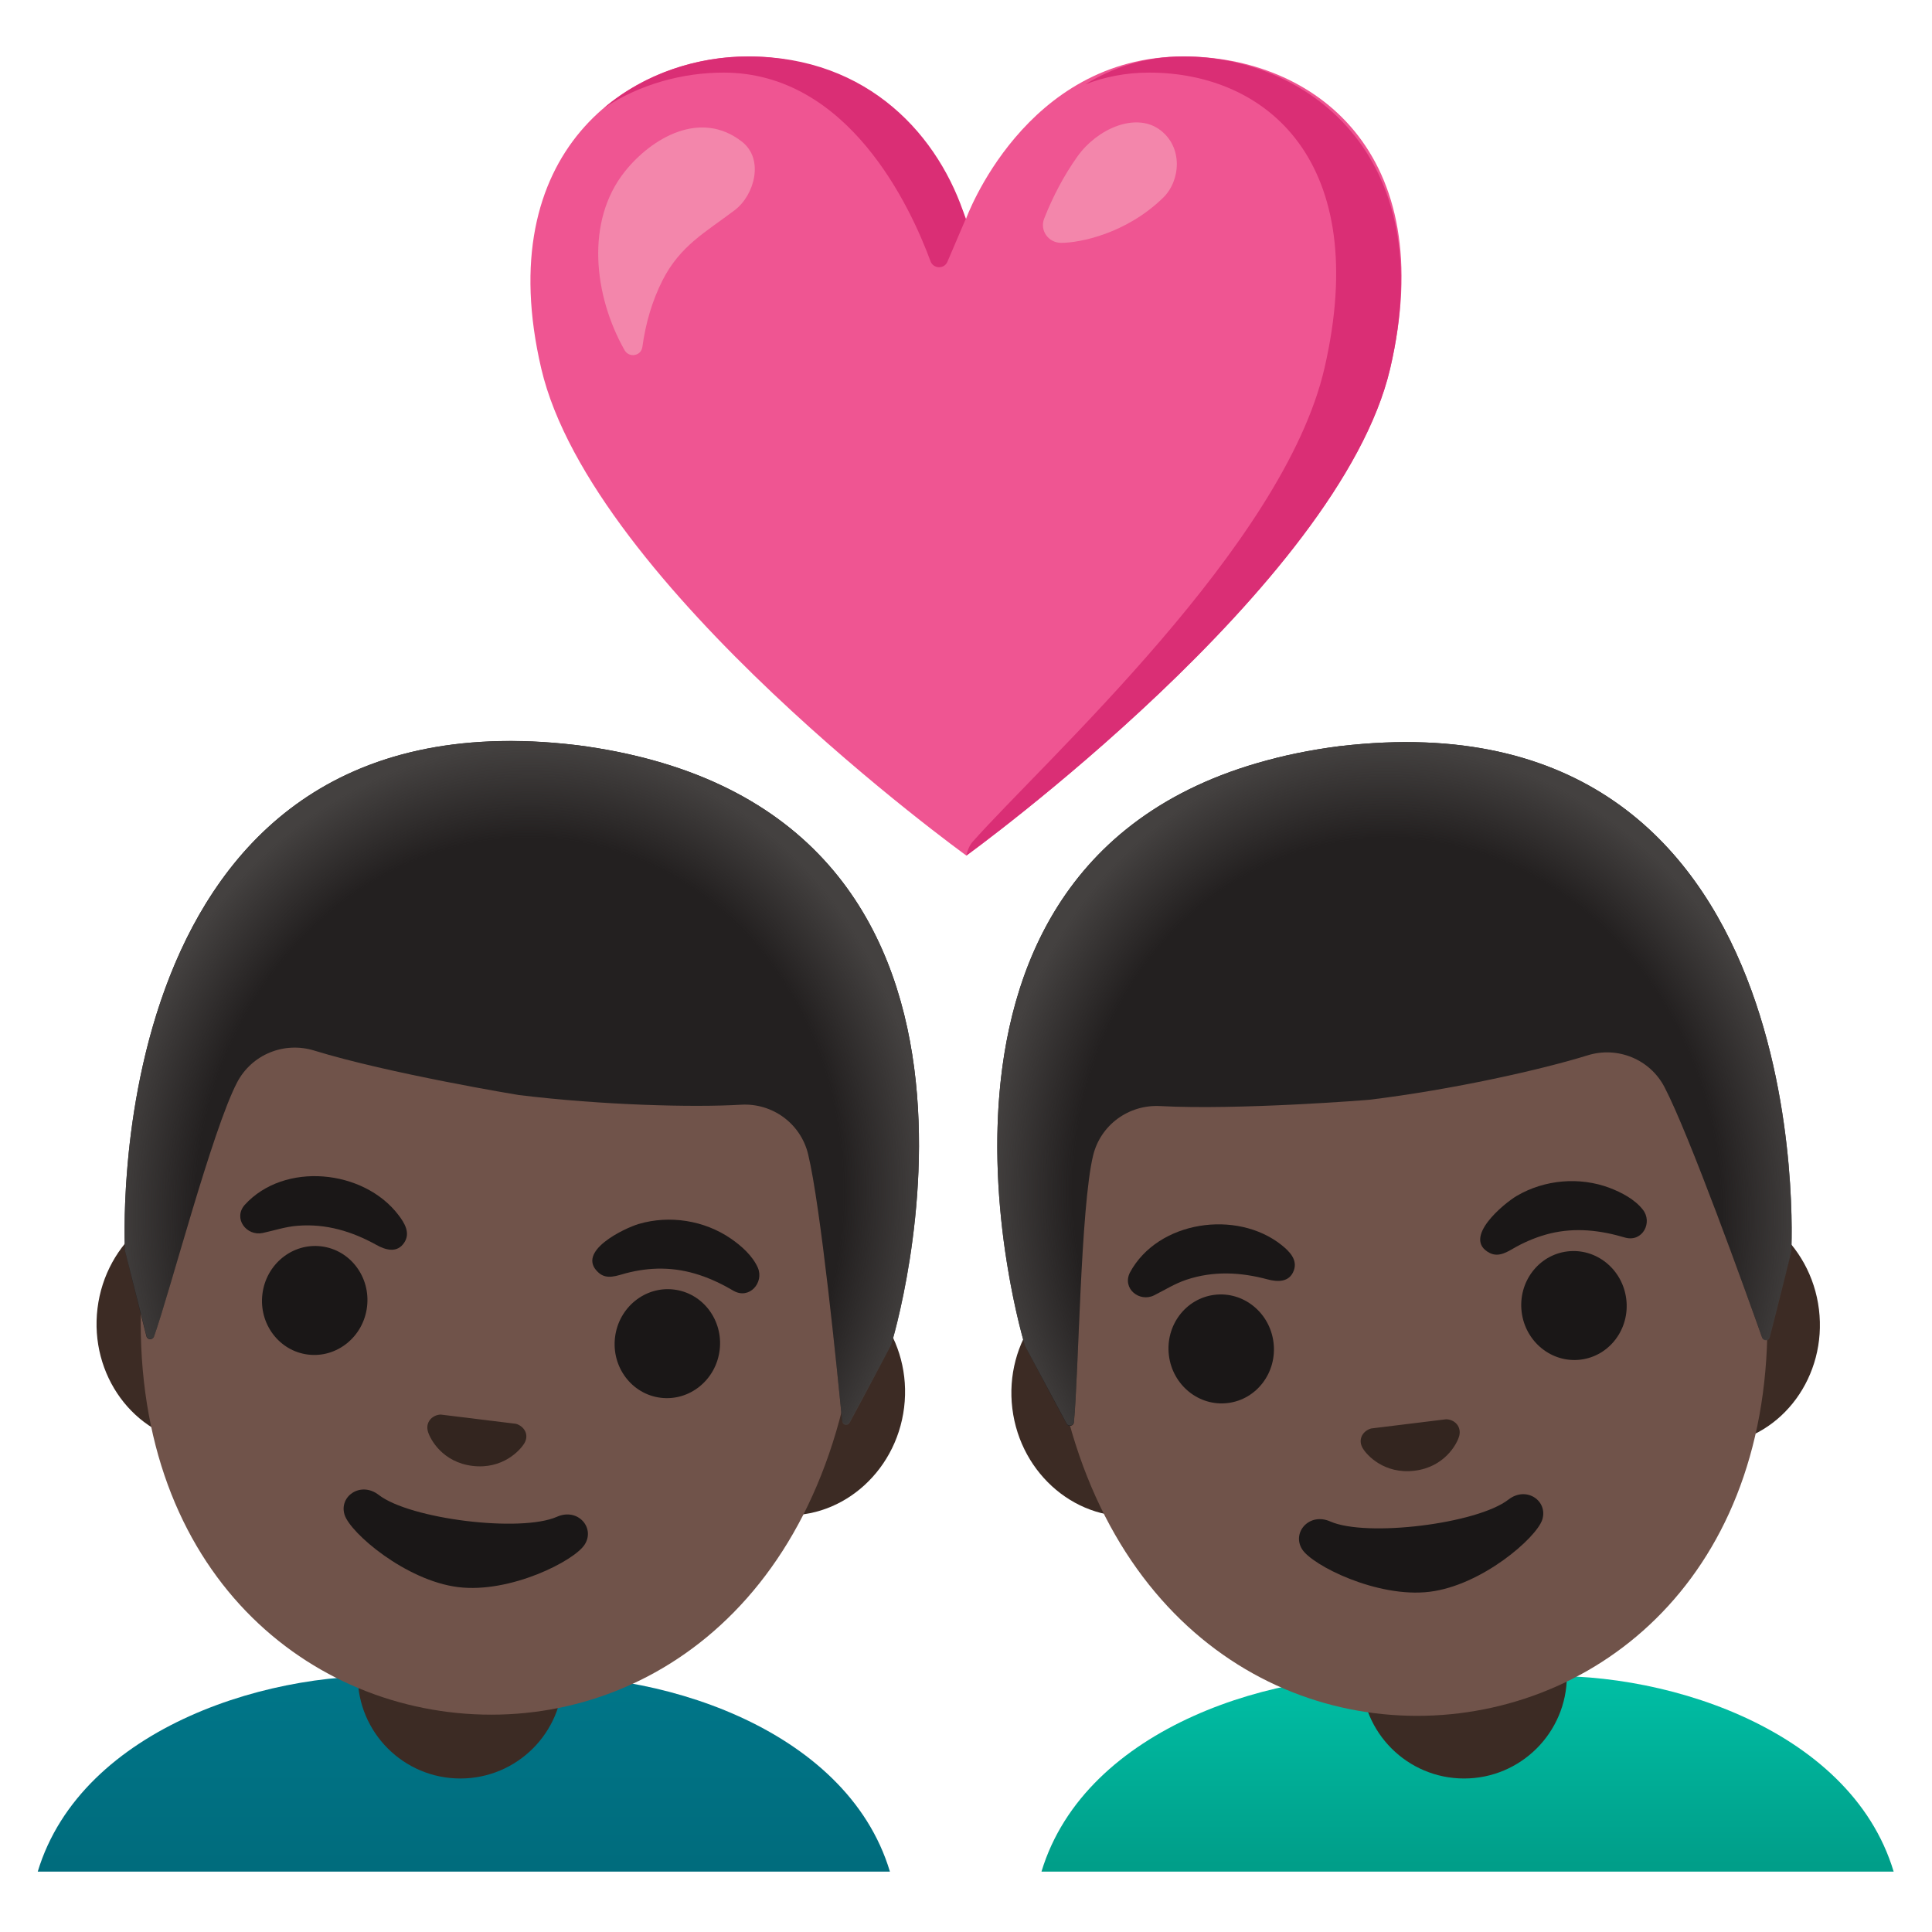 <svg enable-background="new 0 0 128 128" version="1.1" viewBox="0 0 128 128" xmlns="http://www.w3.org/2000/svg"><linearGradient id="d" x1="97.236" x2="97.236" y1="123.52" y2="110.87" gradientUnits="userSpaceOnUse"><stop stop-color="#009E89" offset="0"/><stop stop-color="#00BFA5" offset="1"/></linearGradient><path d="m101 111.11h-7.52c-8.7-0.66-21.57 3.25-24.48 12.89h56.46c-2.89-9.64-15.77-13.55-24.46-12.89z" fill="url(#d)"/><path d="m97 117.83c-3.76 0-6.8-3.05-6.8-6.8v-4.54h13.61v4.54c-0.01 3.76-3.06 6.8-6.81 6.8z" fill="#3C2B24"/><path d="m112 79.66-5.18 0.64-28.03 3.44-5.18 0.64c-4.14 0.51-7.08 4.53-6.54 8.94s4.37 7.6 8.51 7.09l5.18-0.64 28.03-3.44 5.18-0.64c4.14-0.51 7.08-4.53 6.54-8.94-0.54-4.4-4.37-7.59-8.51-7.09z" fill="#3C2B24"/><path d="m89.33 53.67c-12.22 1.5-21.94 15.96-19.63 34.77 2.3 18.71 15.09 26.52 26.97 25.07 11.88-1.46 22.4-12.14 20.11-30.85-2.31-18.81-15.23-30.49-27.45-28.99z" fill="#70534A"/><g fill="#1A1717"><path d="m74.86 84.31c1.85-3.44 7.08-4.19 10.05-1.82 0.51 0.41 1.07 0.96 0.81 1.68-0.29 0.8-1.08 0.77-1.75 0.59-1.79-0.48-3.59-0.57-5.38 0.03-0.77 0.26-1.41 0.67-2.13 1.03-0.97 0.48-2.13-0.45-1.6-1.51z"/><path d="m107.69 82c-1.65-0.49-3.28-0.69-4.99-0.28-0.77 0.19-1.52 0.49-2.22 0.87-0.55 0.3-1.14 0.75-1.79 0.42-1.86-0.97 0.95-3.28 1.8-3.78 1.84-1.08 4.16-1.28 6.15-0.53 0.79 0.3 1.67 0.76 2.2 1.44 0.67 0.84-0.01 2.16-1.15 1.86z"/></g><g fill="#1A1717"><ellipse transform="matrix(.993 -.122 .122 .993 -10.285 10.52)" cx="80.86" cy="89.34" rx="3.49" ry="3.61"/><ellipse transform="matrix(.993 -.122 .122 .993 -9.761 13.345)" cx="104.22" cy="86.47" rx="3.49" ry="3.61"/></g><path d="m96.04 94.06c-0.08-0.02-0.16-0.03-0.23-0.03l-4.97 0.61c-0.07 0.02-0.15 0.05-0.22 0.09-0.43 0.24-0.62 0.73-0.34 1.21 0.27 0.47 1.43 1.74 3.43 1.5 1.99-0.24 2.81-1.76 2.96-2.28 0.15-0.53-0.15-0.97-0.63-1.1z" fill="#33251F"/><path d="m99.94 99.35c-2.07 1.61-9.41 2.51-11.81 1.45-1.38-0.61-2.55 0.72-1.87 1.83 0.66 1.08 4.99 3.25 8.45 2.83s7.08-3.57 7.47-4.78c0.39-1.24-1.05-2.25-2.24-1.33z" fill="#1A1717"/><path d="m88.81 49.43h-0.01-0.01c-31.89 4.1-20.88 39.74-20.88 39.74s1.89 3.58 2.75 5.16c0.12 0.23 0.47 0.16 0.49-0.1 0.31-3.13 0.44-14.24 1.27-17.67 0.49-2.03 2.36-3.39 4.44-3.28 5.19 0.28 13.86-0.41 13.88-0.42 5.5-0.67 11.38-1.99 14.44-2.94 1.99-0.62 4.14 0.26 5.1 2.11 1.63 3.12 5.39 13.57 6.46 16.57 0.09 0.25 0.44 0.23 0.5-0.03l1.43-5.64c0.01 0 2.07-37.24-29.86-33.5z" fill="#232020"/><radialGradient id="b" cx="117.79" cy="8.938" r="26.952" gradientTransform="matrix(.993 -.122 .138 1.12 -25.63 84.027)" gradientUnits="userSpaceOnUse"><stop stop-color="#444140" stop-opacity="0" offset=".794"/><stop stop-color="#444140" offset="1"/></radialGradient><path d="m118.68 82.93s2.06-37.25-29.87-33.5h-0.01-0.01c-0.5 0.06-0.98 0.13-1.46 0.21-0.95 0.16-1.85 0.34-2.72 0.56-0.01 0-0.02 0-0.03 0.01-0.06 0.02-0.12 0.03-0.18 0.05-26.45 6.68-16.49 38.91-16.49 38.91l2.75 5.13c0.12 0.23 0.46 0.16 0.49-0.1 0.31-3.16 0.44-14.22 1.27-17.65 0.49-2.03 2.36-3.4 4.44-3.28 3.2 0.18 8.26 0.27 13.76-0.4 0.02 0 1.03-0.01 1.05-0.01s0.04 0 0.06-0.01c5.5-0.67 10.39-1.99 13.45-2.94 1.99-0.62 4.14 0.26 5.1 2.11 1.64 3.14 5.42 13.66 6.47 16.61 0.09 0.24 0.43 0.23 0.5-0.02 0.45-1.73 1.43-5.68 1.43-5.68z" fill="url(#b)"/><linearGradient id="c" x1="30.737" x2="30.737" y1="123.52" y2="110.87" gradientUnits="userSpaceOnUse"><stop stop-color="#006C7D" offset="0"/><stop stop-color="#007689" offset="1"/></linearGradient><path d="m34.5 111.11h-7.52c-8.7-0.66-21.57 3.25-24.48 12.89h56.46c-2.89-9.64-15.77-13.55-24.46-12.89z" fill="url(#c)"/><path d="m30.5 117.83c-3.76 0-6.8-3.05-6.8-6.8v-4.54h13.6v4.54c0 3.76-3.05 6.8-6.8 6.8z" fill="#3C2B24"/><path d="m53.36 84.31-5.18-0.64-28.03-3.44-5.18-0.64c-4.14-0.51-7.97 2.68-8.51 7.09s2.4 8.43 6.54 8.94l5.18 0.64 28.03 3.44 5.18 0.64c4.14 0.51 7.97-2.68 8.51-7.09s-2.4-8.44-6.54-8.94z" fill="#3C2B24"/><path d="m37.09 53.6c-12.22-1.5-25.14 10.18-27.45 28.98-2.3 18.71 8.23 29.39 20.11 30.85s24.68-6.36 26.97-25.07c2.31-18.8-7.41-33.26-19.63-34.76z" fill="#70534A"/><g fill="#1A1717"><path d="m16.21 79.83c2.62-2.89 7.89-2.36 10.19 0.67 0.4 0.52 0.81 1.19 0.38 1.83-0.47 0.71-1.23 0.49-1.84 0.15-1.62-0.9-3.34-1.42-5.22-1.27-0.81 0.06-1.53 0.31-2.32 0.48-1.07 0.22-1.97-0.96-1.19-1.86z"/><path d="m48.62 85.53c-1.48-0.87-3.02-1.46-4.77-1.48-0.8-0.01-1.59 0.1-2.36 0.3-0.61 0.16-1.28 0.46-1.83-0.03-1.57-1.39 1.71-2.95 2.66-3.23 2.04-0.6 4.34-0.24 6.1 0.97 0.7 0.48 1.44 1.14 1.79 1.93 0.42 0.99-0.56 2.11-1.59 1.54z"/></g><g fill="#1A1717"><ellipse transform="matrix(.122 -.993 .993 .122 -67.245 96.312)" cx="20.81" cy="86.16" rx="3.61" ry="3.49"/><ellipse transform="matrix(.122 -.993 .993 .122 -49.581 122.01)" cx="44.16" cy="89.03" rx="3.61" ry="3.49"/></g><path d="m34.4 94.42c-0.07-0.04-0.14-0.07-0.22-0.09l-4.97-0.61c-0.08 0-0.16 0.01-0.23 0.03-0.47 0.13-0.78 0.56-0.63 1.09 0.15 0.52 0.97 2.04 2.96 2.28s3.15-1.03 3.43-1.5 0.09-0.96-0.34-1.2z" fill="#33251F"/><path d="m36.9 100.49c-2.4 1.06-9.73 0.16-11.81-1.45-1.19-0.92-2.65 0.09-2.26 1.32 0.38 1.21 4.06 4.36 7.52 4.79s7.74-1.75 8.4-2.84c0.68-1.1-0.47-2.43-1.85-1.82z" fill="#1A1717"/><path d="m38.17 49.36h-0.01-0.01c-31.93-3.75-29.87 33.5-29.87 33.5s0.97 3.93 1.42 5.67c0.06 0.25 0.41 0.27 0.5 0.02 1.06-2.96 3.87-13.71 5.51-16.84 0.97-1.85 3.11-2.72 5.1-2.11 4.96 1.53 13.55 2.95 13.57 2.95 5.5 0.67 11.53 0.83 14.72 0.64 2.08-0.12 3.95 1.25 4.44 3.28 0.83 3.42 1.94 14.47 2.25 17.64 0.03 0.26 0.37 0.33 0.49 0.1l2.76-5.13c0.01 0.01 11.02-35.63-20.87-39.72z" fill="#232020"/><radialGradient id="a" cx="20.484" cy="143.91" r="26.952" gradientTransform="matrix(.993 .122 -.138 1.12 33.905 -84.039)" gradientUnits="userSpaceOnUse"><stop stop-color="#444140" stop-opacity="0" offset=".794"/><stop stop-color="#444140" offset="1"/></radialGradient><path d="m59.05 89.09s11.01-35.64-20.88-39.73h-0.01-0.01c-0.5-0.06-0.98-0.11-1.46-0.15-0.96-0.08-1.88-0.12-2.78-0.12h-0.03-0.19c-27.27 0.09-25.41 33.77-25.41 33.77l1.43 5.65c0.06 0.25 0.41 0.27 0.5 0.03 1.07-2.99 3.87-13.7 5.5-16.82 0.97-1.85 3.11-2.73 5.1-2.11 3.06 0.95 7.95 2.26 13.45 2.94 0.02 0 1 0.24 1.02 0.25 0.02 0 0.04 0.01 0.06 0.01 5.5 0.67 10.56 0.58 13.76 0.4 2.08-0.12 3.95 1.25 4.44 3.28 0.83 3.44 1.95 14.57 2.26 17.68 0.02 0.26 0.36 0.32 0.49 0.1 0.86-1.58 2.76-5.18 2.76-5.18z" fill="url(#a)"/><path d="m78.41 3.74c-10.54 0-14.41 10.76-14.41 10.76s-3.82-10.76-14.43-10.76c-7.97 0-17.07 6.32-13.71 20.68s28.16 32.26 28.16 32.26 24.72-17.9 28.08-32.26-5.08-20.68-13.69-20.68z" fill="#EF5592"/><g fill="#DA2E75"><path d="m47.94 4.81c8.27 0 12.38 8.89 13.71 12.5 0.19 0.51 0.91 0.53 1.12 0.03l1.21-2.83c-1.71-5.45-6.4-10.77-14.41-10.77-3.32 0-6.82 1.1-9.55 3.41 2.4-1.59 5.23-2.34 7.92-2.34z"/><path d="m78.41 3.74c-2.55 0-4.7 0.74-6.51 1.85 1.27-0.49 2.68-0.78 4.23-0.78 7.8 0 14.77 5.91 11.62 19.58-2.7 11.73-18.5 25.96-23.32 31.39-0.31 0.35-0.41 0.91-0.41 0.91s24.72-17.9 28.08-32.26c3.36-14.37-5.72-20.69-13.69-20.69z"/></g><path d="m41.4 11.36c1.8-2.25 5.03-4.11 7.76-1.97 1.48 1.16 0.83 3.54-0.49 4.54-1.93 1.46-3.6 2.34-4.77 4.63-0.7 1.38-1.13 2.88-1.34 4.42-0.08 0.61-0.88 0.75-1.18 0.22-2.04-3.6-2.61-8.55 0.02-11.84z" fill="#F386AB"/><path d="m70.31 16.09c-0.85 0-1.44-0.82-1.13-1.61 0.57-1.45 1.31-2.86 2.2-4.11 1.32-1.85 3.82-2.92 5.41-1.81 1.63 1.15 1.42 3.43 0.27 4.54-2.45 2.39-5.53 2.99-6.75 2.99z" fill="#F386AB"/></svg>
